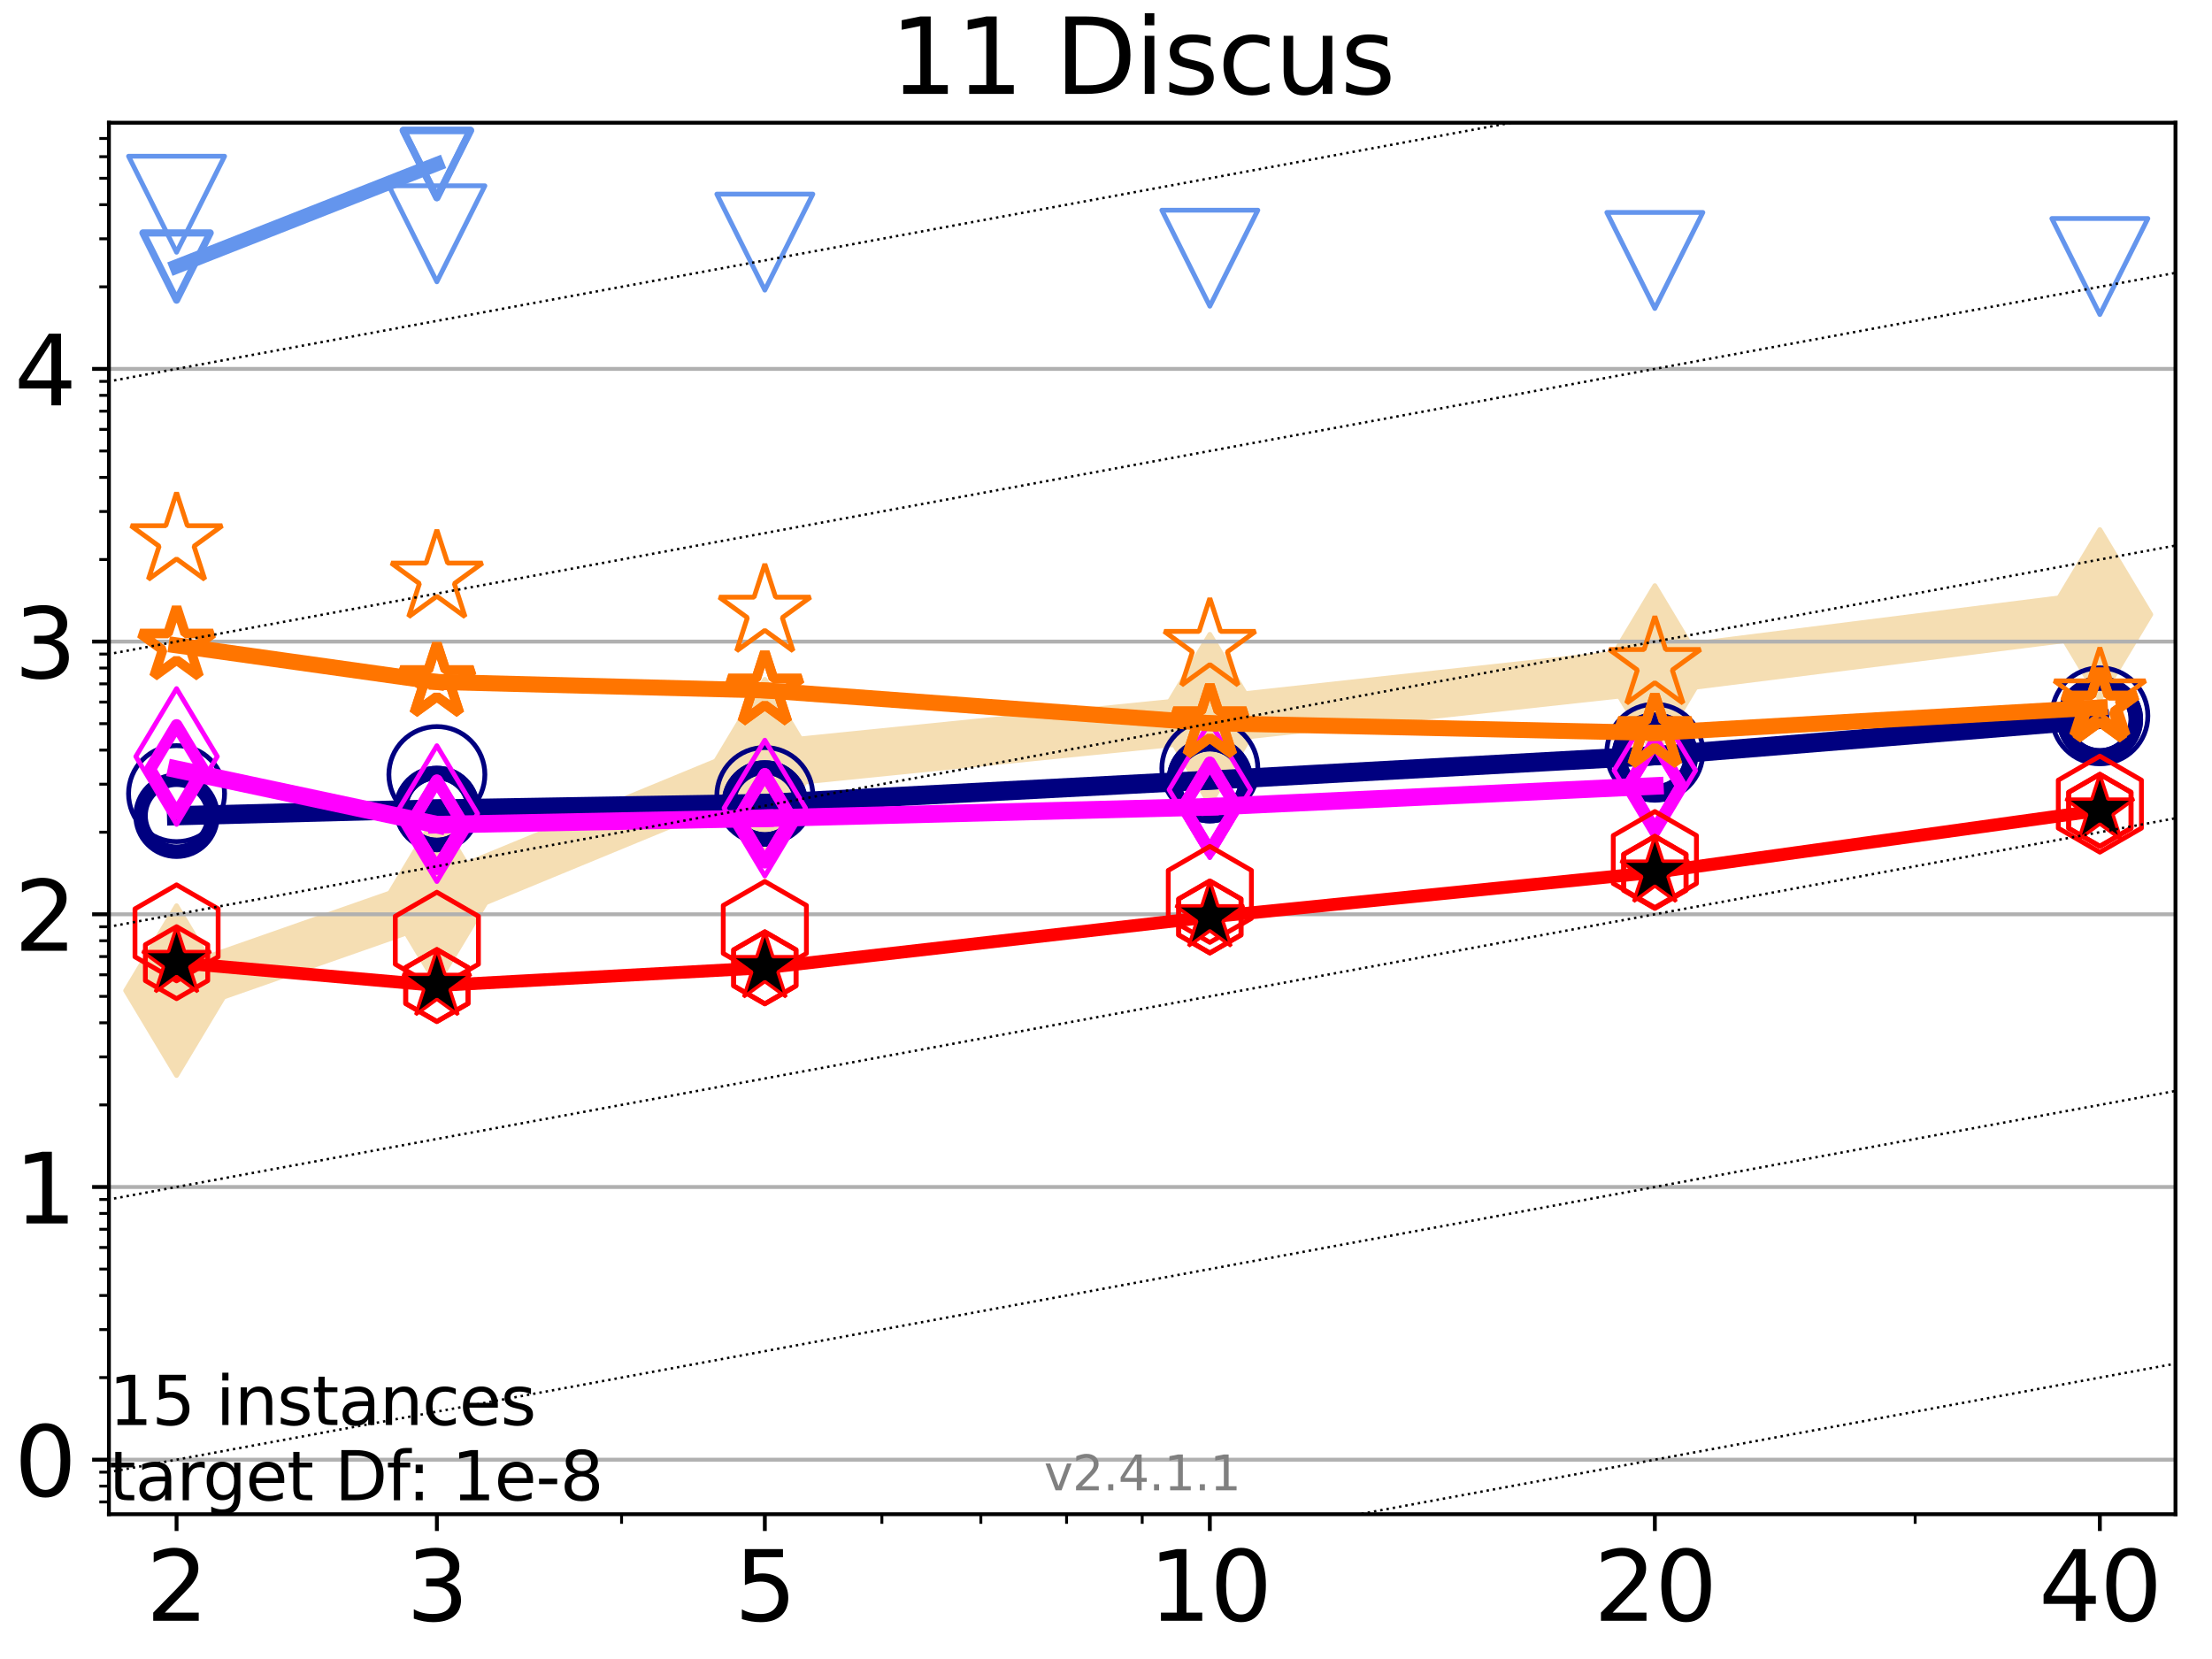 <?xml version="1.0" encoding="utf-8" standalone="no"?>
<!DOCTYPE svg PUBLIC "-//W3C//DTD SVG 1.1//EN"
  "http://www.w3.org/Graphics/SVG/1.1/DTD/svg11.dtd">
<svg height="345.6pt" version="1.1" viewBox="0 0 460.8 345.6" width="460.8pt" xmlns="http://www.w3.org/2000/svg" xmlns:xlink="http://www.w3.org/1999/xlink">
 <defs>
  <style type="text/css">*{stroke-linecap:butt;stroke-linejoin:round;}</style>
 </defs>
 <g id="figure_1">
  <g id="patch_1">
   <path d="M 0 345.6 
L 460.8 345.6 
L 460.8 0 
L 0 0 
z
" style="fill:#ffffff;"/>
  </g>
  <g id="axes_1">
   <g id="patch_2">
    <path d="M 22.69 315.44 
L 453.192 315.44 
L 453.192 25.56 
L 22.69 25.56 
z
" style="fill:#ffffff;"/>
   </g>
   <g id="line2d_1">
    <path clip-path="url(#p6f2990c70d)" d="M 36.781 206.361 
L 91.009 187.376 
L 159.329 159.193 
L 252.032 149.823 
L 344.736 139.683 
L 437.439 128.011 
" style="fill:none;stroke:#f5deb3;stroke-linecap:square;stroke-width:10;"/>
    <defs>
     <path d="M 0 17.678 
L 10.607 0 
L 0 -17.678 
L -10.607 0 
z
" id="m28fbd110c9" style="stroke:#f5deb3;stroke-linejoin:miter;"/>
    </defs>
    <g clip-path="url(#p6f2990c70d)">
     <use style="fill:#f5deb3;stroke:#f5deb3;stroke-linejoin:miter;" x="36.781" xlink:href="#m28fbd110c9" y="206.361"/>
     <use style="fill:#f5deb3;stroke:#f5deb3;stroke-linejoin:miter;" x="91.009" xlink:href="#m28fbd110c9" y="187.376"/>
     <use style="fill:#f5deb3;stroke:#f5deb3;stroke-linejoin:miter;" x="159.329" xlink:href="#m28fbd110c9" y="159.193"/>
     <use style="fill:#f5deb3;stroke:#f5deb3;stroke-linejoin:miter;" x="252.032" xlink:href="#m28fbd110c9" y="149.823"/>
     <use style="fill:#f5deb3;stroke:#f5deb3;stroke-linejoin:miter;" x="344.736" xlink:href="#m28fbd110c9" y="139.683"/>
     <use style="fill:#f5deb3;stroke:#f5deb3;stroke-linejoin:miter;" x="437.439" xlink:href="#m28fbd110c9" y="128.011"/>
    </g>
   </g>
   <g id="matplotlib.axis_1">
    <g id="xtick_1">
     <g id="line2d_2">
      <defs>
       <path d="M 0 0 
L 0 3.5 
" id="md54051af41" style="stroke:#000000;stroke-width:0.8;"/>
      </defs>
      <g>
       <use style="stroke:#000000;stroke-width:0.8;" x="36.781" xlink:href="#md54051af41" y="315.44"/>
      </g>
     </g>
     <g id="text_1">
      <!-- 2 -->
      <g transform="translate(30.419 337.637)scale(0.2 -0.2)">
       <defs>
        <path d="M 1228 531 
L 3431 531 
L 3431 0 
L 469 0 
L 469 531 
Q 828 903 1448 1529 
Q 2069 2156 2228 2338 
Q 2531 2678 2651 2914 
Q 2772 3150 2772 3378 
Q 2772 3750 2511 3984 
Q 2250 4219 1831 4219 
Q 1534 4219 1204 4116 
Q 875 4013 500 3803 
L 500 4441 
Q 881 4594 1212 4672 
Q 1544 4750 1819 4750 
Q 2544 4750 2975 4387 
Q 3406 4025 3406 3419 
Q 3406 3131 3298 2873 
Q 3191 2616 2906 2266 
Q 2828 2175 2409 1742 
Q 1991 1309 1228 531 
z
" id="DejaVuSans-32" transform="scale(0.016)"/>
       </defs>
       <use xlink:href="#DejaVuSans-32"/>
      </g>
     </g>
    </g>
    <g id="xtick_2">
     <g id="line2d_3">
      <g>
       <use style="stroke:#000000;stroke-width:0.8;" x="91.009" xlink:href="#md54051af41" y="315.44"/>
      </g>
     </g>
     <g id="text_2">
      <!-- 3 -->
      <g transform="translate(84.647 337.637)scale(0.2 -0.2)">
       <defs>
        <path d="M 2597 2516 
Q 3050 2419 3304 2112 
Q 3559 1806 3559 1356 
Q 3559 666 3084 287 
Q 2609 -91 1734 -91 
Q 1441 -91 1130 -33 
Q 819 25 488 141 
L 488 750 
Q 750 597 1062 519 
Q 1375 441 1716 441 
Q 2309 441 2620 675 
Q 2931 909 2931 1356 
Q 2931 1769 2642 2001 
Q 2353 2234 1838 2234 
L 1294 2234 
L 1294 2753 
L 1863 2753 
Q 2328 2753 2575 2939 
Q 2822 3125 2822 3475 
Q 2822 3834 2567 4026 
Q 2313 4219 1838 4219 
Q 1578 4219 1281 4162 
Q 984 4106 628 3988 
L 628 4550 
Q 988 4650 1302 4700 
Q 1616 4750 1894 4750 
Q 2613 4750 3031 4423 
Q 3450 4097 3450 3541 
Q 3450 3153 3228 2886 
Q 3006 2619 2597 2516 
z
" id="DejaVuSans-33" transform="scale(0.016)"/>
       </defs>
       <use xlink:href="#DejaVuSans-33"/>
      </g>
     </g>
    </g>
    <g id="xtick_3">
     <g id="line2d_4">
      <g>
       <use style="stroke:#000000;stroke-width:0.8;" x="159.329" xlink:href="#md54051af41" y="315.44"/>
      </g>
     </g>
     <g id="text_3">
      <!-- 5 -->
      <g transform="translate(152.966 337.637)scale(0.2 -0.2)">
       <defs>
        <path d="M 691 4666 
L 3169 4666 
L 3169 4134 
L 1269 4134 
L 1269 2991 
Q 1406 3038 1543 3061 
Q 1681 3084 1819 3084 
Q 2600 3084 3056 2656 
Q 3513 2228 3513 1497 
Q 3513 744 3044 326 
Q 2575 -91 1722 -91 
Q 1428 -91 1123 -41 
Q 819 9 494 109 
L 494 744 
Q 775 591 1075 516 
Q 1375 441 1709 441 
Q 2250 441 2565 725 
Q 2881 1009 2881 1497 
Q 2881 1984 2565 2268 
Q 2250 2553 1709 2553 
Q 1456 2553 1204 2497 
Q 953 2441 691 2322 
L 691 4666 
z
" id="DejaVuSans-35" transform="scale(0.016)"/>
       </defs>
       <use xlink:href="#DejaVuSans-35"/>
      </g>
     </g>
    </g>
    <g id="xtick_4">
     <g id="line2d_5">
      <g>
       <use style="stroke:#000000;stroke-width:0.8;" x="252.032" xlink:href="#md54051af41" y="315.44"/>
      </g>
     </g>
     <g id="text_4">
      <!-- 10 -->
      <g transform="translate(239.307 337.637)scale(0.2 -0.2)">
       <defs>
        <path d="M 794 531 
L 1825 531 
L 1825 4091 
L 703 3866 
L 703 4441 
L 1819 4666 
L 2450 4666 
L 2450 531 
L 3481 531 
L 3481 0 
L 794 0 
L 794 531 
z
" id="DejaVuSans-31" transform="scale(0.016)"/>
        <path d="M 2034 4250 
Q 1547 4250 1301 3770 
Q 1056 3291 1056 2328 
Q 1056 1369 1301 889 
Q 1547 409 2034 409 
Q 2525 409 2770 889 
Q 3016 1369 3016 2328 
Q 3016 3291 2770 3770 
Q 2525 4250 2034 4250 
z
M 2034 4750 
Q 2819 4750 3233 4129 
Q 3647 3509 3647 2328 
Q 3647 1150 3233 529 
Q 2819 -91 2034 -91 
Q 1250 -91 836 529 
Q 422 1150 422 2328 
Q 422 3509 836 4129 
Q 1250 4750 2034 4750 
z
" id="DejaVuSans-30" transform="scale(0.016)"/>
       </defs>
       <use xlink:href="#DejaVuSans-31"/>
       <use x="63.623" xlink:href="#DejaVuSans-30"/>
      </g>
     </g>
    </g>
    <g id="xtick_5">
     <g id="line2d_6">
      <g>
       <use style="stroke:#000000;stroke-width:0.8;" x="344.736" xlink:href="#md54051af41" y="315.44"/>
      </g>
     </g>
     <g id="text_5">
      <!-- 20 -->
      <g transform="translate(332.011 337.637)scale(0.2 -0.2)">
       <use xlink:href="#DejaVuSans-32"/>
       <use x="63.623" xlink:href="#DejaVuSans-30"/>
      </g>
     </g>
    </g>
    <g id="xtick_6">
     <g id="line2d_7">
      <g>
       <use style="stroke:#000000;stroke-width:0.8;" x="437.439" xlink:href="#md54051af41" y="315.44"/>
      </g>
     </g>
     <g id="text_6">
      <!-- 40 -->
      <g transform="translate(424.714 337.637)scale(0.2 -0.2)">
       <defs>
        <path d="M 2419 4116 
L 825 1625 
L 2419 1625 
L 2419 4116 
z
M 2253 4666 
L 3047 4666 
L 3047 1625 
L 3713 1625 
L 3713 1100 
L 3047 1100 
L 3047 0 
L 2419 0 
L 2419 1100 
L 313 1100 
L 313 1709 
L 2253 4666 
z
" id="DejaVuSans-34" transform="scale(0.016)"/>
       </defs>
       <use xlink:href="#DejaVuSans-34"/>
       <use x="63.623" xlink:href="#DejaVuSans-30"/>
      </g>
     </g>
    </g>
    <g id="xtick_7">
     <g id="line2d_8">
      <defs>
       <path d="M 0 0 
L 0 2 
" id="m287647917f" style="stroke:#000000;stroke-width:0.6;"/>
      </defs>
      <g>
       <use style="stroke:#000000;stroke-width:0.6;" x="129.485" xlink:href="#m287647917f" y="315.44"/>
      </g>
     </g>
    </g>
    <g id="xtick_8">
     <g id="line2d_9">
      <g>
       <use style="stroke:#000000;stroke-width:0.6;" x="183.713" xlink:href="#m287647917f" y="315.44"/>
      </g>
     </g>
    </g>
    <g id="xtick_9">
     <g id="line2d_10">
      <g>
       <use style="stroke:#000000;stroke-width:0.6;" x="204.329" xlink:href="#m287647917f" y="315.44"/>
      </g>
     </g>
    </g>
    <g id="xtick_10">
     <g id="line2d_11">
      <g>
       <use style="stroke:#000000;stroke-width:0.6;" x="222.188" xlink:href="#m287647917f" y="315.44"/>
      </g>
     </g>
    </g>
    <g id="xtick_11">
     <g id="line2d_12">
      <g>
       <use style="stroke:#000000;stroke-width:0.6;" x="237.941" xlink:href="#m287647917f" y="315.44"/>
      </g>
     </g>
    </g>
    <g id="xtick_12">
     <g id="line2d_13">
      <g>
       <use style="stroke:#000000;stroke-width:0.6;" x="398.964" xlink:href="#m287647917f" y="315.44"/>
      </g>
     </g>
    </g>
   </g>
   <g id="matplotlib.axis_2">
    <g id="ytick_1">
     <g id="line2d_14">
      <path clip-path="url(#p6f2990c70d)" d="M 22.69 304.079 
L 453.192 304.079 
" style="fill:none;stroke:#b0b0b0;stroke-linecap:square;stroke-width:0.8;"/>
     </g>
     <g id="line2d_15">
      <defs>
       <path d="M 0 0 
L -3.5 0 
" id="m7f3ebd8434" style="stroke:#000000;stroke-width:0.8;"/>
      </defs>
      <g>
       <use style="stroke:#000000;stroke-width:0.8;" x="22.69" xlink:href="#m7f3ebd8434" y="304.079"/>
      </g>
     </g>
     <g id="text_7">
      <!-- 0 -->
      <g transform="translate(2.965 311.677)scale(0.2 -0.2)">
       <use xlink:href="#DejaVuSans-30"/>
      </g>
     </g>
    </g>
    <g id="ytick_2">
     <g id="line2d_16">
      <path clip-path="url(#p6f2990c70d)" d="M 22.69 247.271 
L 453.192 247.271 
" style="fill:none;stroke:#b0b0b0;stroke-linecap:square;stroke-width:0.8;"/>
     </g>
     <g id="line2d_17">
      <g>
       <use style="stroke:#000000;stroke-width:0.8;" x="22.69" xlink:href="#m7f3ebd8434" y="247.271"/>
      </g>
     </g>
     <g id="text_8">
      <!-- 1 -->
      <g transform="translate(2.965 254.87)scale(0.2 -0.2)">
       <use xlink:href="#DejaVuSans-31"/>
      </g>
     </g>
    </g>
    <g id="ytick_3">
     <g id="line2d_18">
      <path clip-path="url(#p6f2990c70d)" d="M 22.69 190.464 
L 453.192 190.464 
" style="fill:none;stroke:#b0b0b0;stroke-linecap:square;stroke-width:0.8;"/>
     </g>
     <g id="line2d_19">
      <g>
       <use style="stroke:#000000;stroke-width:0.8;" x="22.69" xlink:href="#m7f3ebd8434" y="190.464"/>
      </g>
     </g>
     <g id="text_9">
      <!-- 2 -->
      <g transform="translate(2.965 198.063)scale(0.2 -0.2)">
       <use xlink:href="#DejaVuSans-32"/>
      </g>
     </g>
    </g>
    <g id="ytick_4">
     <g id="line2d_20">
      <path clip-path="url(#p6f2990c70d)" d="M 22.69 133.657 
L 453.192 133.657 
" style="fill:none;stroke:#b0b0b0;stroke-linecap:square;stroke-width:0.8;"/>
     </g>
     <g id="line2d_21">
      <g>
       <use style="stroke:#000000;stroke-width:0.8;" x="22.69" xlink:href="#m7f3ebd8434" y="133.657"/>
      </g>
     </g>
     <g id="text_10">
      <!-- 3 -->
      <g transform="translate(2.965 141.255)scale(0.2 -0.2)">
       <use xlink:href="#DejaVuSans-33"/>
      </g>
     </g>
    </g>
    <g id="ytick_5">
     <g id="line2d_22">
      <path clip-path="url(#p6f2990c70d)" d="M 22.69 76.85 
L 453.192 76.85 
" style="fill:none;stroke:#b0b0b0;stroke-linecap:square;stroke-width:0.8;"/>
     </g>
     <g id="line2d_23">
      <g>
       <use style="stroke:#000000;stroke-width:0.8;" x="22.69" xlink:href="#m7f3ebd8434" y="76.85"/>
      </g>
     </g>
     <g id="text_11">
      <!-- 4 -->
      <g transform="translate(2.965 84.448)scale(0.2 -0.2)">
       <use xlink:href="#DejaVuSans-34"/>
      </g>
     </g>
    </g>
    <g id="ytick_6">
     <g id="line2d_24">
      <defs>
       <path d="M 0 0 
L -2 0 
" id="m0df40dbba7" style="stroke:#000000;stroke-width:0.6;"/>
      </defs>
      <g>
       <use style="stroke:#000000;stroke-width:0.6;" x="22.69" xlink:href="#m0df40dbba7" y="312.878"/>
      </g>
     </g>
    </g>
    <g id="ytick_7">
     <g id="line2d_25">
      <g>
       <use style="stroke:#000000;stroke-width:0.6;" x="22.69" xlink:href="#m0df40dbba7" y="309.584"/>
      </g>
     </g>
    </g>
    <g id="ytick_8">
     <g id="line2d_26">
      <g>
       <use style="stroke:#000000;stroke-width:0.6;" x="22.69" xlink:href="#m0df40dbba7" y="306.678"/>
      </g>
     </g>
    </g>
    <g id="ytick_9">
     <g id="line2d_27">
      <g>
       <use style="stroke:#000000;stroke-width:0.6;" x="22.69" xlink:href="#m0df40dbba7" y="286.978"/>
      </g>
     </g>
    </g>
    <g id="ytick_10">
     <g id="line2d_28">
      <g>
       <use style="stroke:#000000;stroke-width:0.6;" x="22.69" xlink:href="#m0df40dbba7" y="276.975"/>
      </g>
     </g>
    </g>
    <g id="ytick_11">
     <g id="line2d_29">
      <g>
       <use style="stroke:#000000;stroke-width:0.6;" x="22.69" xlink:href="#m0df40dbba7" y="269.877"/>
      </g>
     </g>
    </g>
    <g id="ytick_12">
     <g id="line2d_30">
      <g>
       <use style="stroke:#000000;stroke-width:0.6;" x="22.69" xlink:href="#m0df40dbba7" y="264.372"/>
      </g>
     </g>
    </g>
    <g id="ytick_13">
     <g id="line2d_31">
      <g>
       <use style="stroke:#000000;stroke-width:0.6;" x="22.69" xlink:href="#m0df40dbba7" y="259.874"/>
      </g>
     </g>
    </g>
    <g id="ytick_14">
     <g id="line2d_32">
      <g>
       <use style="stroke:#000000;stroke-width:0.6;" x="22.69" xlink:href="#m0df40dbba7" y="256.071"/>
      </g>
     </g>
    </g>
    <g id="ytick_15">
     <g id="line2d_33">
      <g>
       <use style="stroke:#000000;stroke-width:0.6;" x="22.69" xlink:href="#m0df40dbba7" y="252.777"/>
      </g>
     </g>
    </g>
    <g id="ytick_16">
     <g id="line2d_34">
      <g>
       <use style="stroke:#000000;stroke-width:0.6;" x="22.69" xlink:href="#m0df40dbba7" y="249.871"/>
      </g>
     </g>
    </g>
    <g id="ytick_17">
     <g id="line2d_35">
      <g>
       <use style="stroke:#000000;stroke-width:0.6;" x="22.69" xlink:href="#m0df40dbba7" y="230.171"/>
      </g>
     </g>
    </g>
    <g id="ytick_18">
     <g id="line2d_36">
      <g>
       <use style="stroke:#000000;stroke-width:0.6;" x="22.69" xlink:href="#m0df40dbba7" y="220.167"/>
      </g>
     </g>
    </g>
    <g id="ytick_19">
     <g id="line2d_37">
      <g>
       <use style="stroke:#000000;stroke-width:0.6;" x="22.69" xlink:href="#m0df40dbba7" y="213.07"/>
      </g>
     </g>
    </g>
    <g id="ytick_20">
     <g id="line2d_38">
      <g>
       <use style="stroke:#000000;stroke-width:0.6;" x="22.69" xlink:href="#m0df40dbba7" y="207.565"/>
      </g>
     </g>
    </g>
    <g id="ytick_21">
     <g id="line2d_39">
      <g>
       <use style="stroke:#000000;stroke-width:0.6;" x="22.69" xlink:href="#m0df40dbba7" y="203.067"/>
      </g>
     </g>
    </g>
    <g id="ytick_22">
     <g id="line2d_40">
      <g>
       <use style="stroke:#000000;stroke-width:0.6;" x="22.69" xlink:href="#m0df40dbba7" y="199.264"/>
      </g>
     </g>
    </g>
    <g id="ytick_23">
     <g id="line2d_41">
      <g>
       <use style="stroke:#000000;stroke-width:0.6;" x="22.69" xlink:href="#m0df40dbba7" y="195.969"/>
      </g>
     </g>
    </g>
    <g id="ytick_24">
     <g id="line2d_42">
      <g>
       <use style="stroke:#000000;stroke-width:0.6;" x="22.69" xlink:href="#m0df40dbba7" y="193.063"/>
      </g>
     </g>
    </g>
    <g id="ytick_25">
     <g id="line2d_43">
      <g>
       <use style="stroke:#000000;stroke-width:0.6;" x="22.69" xlink:href="#m0df40dbba7" y="173.363"/>
      </g>
     </g>
    </g>
    <g id="ytick_26">
     <g id="line2d_44">
      <g>
       <use style="stroke:#000000;stroke-width:0.6;" x="22.69" xlink:href="#m0df40dbba7" y="163.36"/>
      </g>
     </g>
    </g>
    <g id="ytick_27">
     <g id="line2d_45">
      <g>
       <use style="stroke:#000000;stroke-width:0.6;" x="22.69" xlink:href="#m0df40dbba7" y="156.263"/>
      </g>
     </g>
    </g>
    <g id="ytick_28">
     <g id="line2d_46">
      <g>
       <use style="stroke:#000000;stroke-width:0.6;" x="22.69" xlink:href="#m0df40dbba7" y="150.758"/>
      </g>
     </g>
    </g>
    <g id="ytick_29">
     <g id="line2d_47">
      <g>
       <use style="stroke:#000000;stroke-width:0.6;" x="22.69" xlink:href="#m0df40dbba7" y="146.259"/>
      </g>
     </g>
    </g>
    <g id="ytick_30">
     <g id="line2d_48">
      <g>
       <use style="stroke:#000000;stroke-width:0.6;" x="22.69" xlink:href="#m0df40dbba7" y="142.456"/>
      </g>
     </g>
    </g>
    <g id="ytick_31">
     <g id="line2d_49">
      <g>
       <use style="stroke:#000000;stroke-width:0.6;" x="22.69" xlink:href="#m0df40dbba7" y="139.162"/>
      </g>
     </g>
    </g>
    <g id="ytick_32">
     <g id="line2d_50">
      <g>
       <use style="stroke:#000000;stroke-width:0.6;" x="22.69" xlink:href="#m0df40dbba7" y="136.256"/>
      </g>
     </g>
    </g>
    <g id="ytick_33">
     <g id="line2d_51">
      <g>
       <use style="stroke:#000000;stroke-width:0.6;" x="22.69" xlink:href="#m0df40dbba7" y="116.556"/>
      </g>
     </g>
    </g>
    <g id="ytick_34">
     <g id="line2d_52">
      <g>
       <use style="stroke:#000000;stroke-width:0.6;" x="22.69" xlink:href="#m0df40dbba7" y="106.553"/>
      </g>
     </g>
    </g>
    <g id="ytick_35">
     <g id="line2d_53">
      <g>
       <use style="stroke:#000000;stroke-width:0.6;" x="22.69" xlink:href="#m0df40dbba7" y="99.456"/>
      </g>
     </g>
    </g>
    <g id="ytick_36">
     <g id="line2d_54">
      <g>
       <use style="stroke:#000000;stroke-width:0.6;" x="22.69" xlink:href="#m0df40dbba7" y="93.95"/>
      </g>
     </g>
    </g>
    <g id="ytick_37">
     <g id="line2d_55">
      <g>
       <use style="stroke:#000000;stroke-width:0.6;" x="22.69" xlink:href="#m0df40dbba7" y="89.452"/>
      </g>
     </g>
    </g>
    <g id="ytick_38">
     <g id="line2d_56">
      <g>
       <use style="stroke:#000000;stroke-width:0.6;" x="22.69" xlink:href="#m0df40dbba7" y="85.649"/>
      </g>
     </g>
    </g>
    <g id="ytick_39">
     <g id="line2d_57">
      <g>
       <use style="stroke:#000000;stroke-width:0.6;" x="22.69" xlink:href="#m0df40dbba7" y="82.355"/>
      </g>
     </g>
    </g>
    <g id="ytick_40">
     <g id="line2d_58">
      <g>
       <use style="stroke:#000000;stroke-width:0.6;" x="22.69" xlink:href="#m0df40dbba7" y="79.449"/>
      </g>
     </g>
    </g>
    <g id="ytick_41">
     <g id="line2d_59">
      <g>
       <use style="stroke:#000000;stroke-width:0.6;" x="22.69" xlink:href="#m0df40dbba7" y="59.749"/>
      </g>
     </g>
    </g>
    <g id="ytick_42">
     <g id="line2d_60">
      <g>
       <use style="stroke:#000000;stroke-width:0.6;" x="22.69" xlink:href="#m0df40dbba7" y="49.746"/>
      </g>
     </g>
    </g>
    <g id="ytick_43">
     <g id="line2d_61">
      <g>
       <use style="stroke:#000000;stroke-width:0.6;" x="22.69" xlink:href="#m0df40dbba7" y="42.648"/>
      </g>
     </g>
    </g>
    <g id="ytick_44">
     <g id="line2d_62">
      <g>
       <use style="stroke:#000000;stroke-width:0.6;" x="22.69" xlink:href="#m0df40dbba7" y="37.143"/>
      </g>
     </g>
    </g>
    <g id="ytick_45">
     <g id="line2d_63">
      <g>
       <use style="stroke:#000000;stroke-width:0.6;" x="22.69" xlink:href="#m0df40dbba7" y="32.645"/>
      </g>
     </g>
    </g>
    <g id="ytick_46">
     <g id="line2d_64">
      <g>
       <use style="stroke:#000000;stroke-width:0.6;" x="22.69" xlink:href="#m0df40dbba7" y="28.842"/>
      </g>
     </g>
    </g>
   </g>
   <g id="line2d_65">
    <path clip-path="url(#p6f2990c70d)" d="M 36.781 169.93 
L 91.009 168.527 
" style="fill:none;stroke:#000080;stroke-linecap:square;stroke-width:4;"/>
    <defs>
     <path d="M 0 7.5 
C 1.989 7.5 3.897 6.71 5.303 5.303 
C 6.71 3.897 7.5 1.989 7.5 0 
C 7.5 -1.989 6.71 -3.897 5.303 -5.303 
C 3.897 -6.71 1.989 -7.5 0 -7.5 
C -1.989 -7.5 -3.897 -6.71 -5.303 -5.303 
C -6.71 -3.897 -7.5 -1.989 -7.5 0 
C -7.5 1.989 -6.71 3.897 -5.303 5.303 
C -3.897 6.71 -1.989 7.5 0 7.5 
z
" id="ma950b810db" style="stroke:#000080;stroke-width:3;"/>
    </defs>
    <g clip-path="url(#p6f2990c70d)">
     <use style="fill-opacity:0;stroke:#000080;stroke-width:3;" x="36.781" xlink:href="#ma950b810db" y="169.93"/>
     <use style="fill-opacity:0;stroke:#000080;stroke-width:3;" x="91.009" xlink:href="#ma950b810db" y="168.527"/>
    </g>
   </g>
   <g id="line2d_66">
    <path clip-path="url(#p6f2990c70d)" d="M 91.009 168.527 
L 159.329 167.379 
" style="fill:none;stroke:#000080;stroke-linecap:square;stroke-width:4;"/>
    <g clip-path="url(#p6f2990c70d)">
     <use style="fill-opacity:0;stroke:#000080;stroke-width:3;" x="91.009" xlink:href="#ma950b810db" y="168.527"/>
     <use style="fill-opacity:0;stroke:#000080;stroke-width:3;" x="159.329" xlink:href="#ma950b810db" y="167.379"/>
    </g>
   </g>
   <g id="line2d_67">
    <path clip-path="url(#p6f2990c70d)" d="M 159.329 167.379 
L 252.032 162.516 
" style="fill:none;stroke:#000080;stroke-linecap:square;stroke-width:4;"/>
    <g clip-path="url(#p6f2990c70d)">
     <use style="fill-opacity:0;stroke:#000080;stroke-width:3;" x="159.329" xlink:href="#ma950b810db" y="167.379"/>
     <use style="fill-opacity:0;stroke:#000080;stroke-width:3;" x="252.032" xlink:href="#ma950b810db" y="162.516"/>
    </g>
   </g>
   <g id="line2d_68">
    <path clip-path="url(#p6f2990c70d)" d="M 252.032 162.516 
L 344.736 157.422 
" style="fill:none;stroke:#000080;stroke-linecap:square;stroke-width:4;"/>
    <g clip-path="url(#p6f2990c70d)">
     <use style="fill-opacity:0;stroke:#000080;stroke-width:3;" x="252.032" xlink:href="#ma950b810db" y="162.516"/>
     <use style="fill-opacity:0;stroke:#000080;stroke-width:3;" x="344.736" xlink:href="#ma950b810db" y="157.422"/>
    </g>
   </g>
   <g id="line2d_69">
    <path clip-path="url(#p6f2990c70d)" d="M 344.736 157.422 
L 437.439 149.87 
" style="fill:none;stroke:#000080;stroke-linecap:square;stroke-width:4;"/>
    <g clip-path="url(#p6f2990c70d)">
     <use style="fill-opacity:0;stroke:#000080;stroke-width:3;" x="344.736" xlink:href="#ma950b810db" y="157.422"/>
     <use style="fill-opacity:0;stroke:#000080;stroke-width:3;" x="437.439" xlink:href="#ma950b810db" y="149.87"/>
    </g>
   </g>
   <g id="line2d_70">
    <path clip-path="url(#p6f2990c70d)" d="M 437.439 149.87 
" style="fill:none;stroke:#000080;stroke-linecap:square;stroke-width:4;"/>
    <g clip-path="url(#p6f2990c70d)">
     <use style="fill-opacity:0;stroke:#000080;stroke-width:3;" x="437.439" xlink:href="#ma950b810db" y="149.87"/>
    </g>
   </g>
   <g id="line2d_71"/>
   <g id="line2d_72">
    <defs>
     <path d="M 0 10 
C 2.652 10 5.196 8.946 7.071 7.071 
C 8.946 5.196 10 2.652 10 0 
C 10 -2.652 8.946 -5.196 7.071 -7.071 
C 5.196 -8.946 2.652 -10 0 -10 
C -2.652 -10 -5.196 -8.946 -7.071 -7.071 
C -8.946 -5.196 -10 -2.652 -10 0 
C -10 2.652 -8.946 5.196 -7.071 7.071 
C -5.196 8.946 -2.652 10 0 10 
z
" id="md215887fe7" style="stroke:#000080;"/>
    </defs>
    <g clip-path="url(#p6f2990c70d)">
     <use style="fill-opacity:0;stroke:#000080;" x="36.781" xlink:href="#md215887fe7" y="165.328"/>
     <use style="fill-opacity:0;stroke:#000080;" x="91.009" xlink:href="#md215887fe7" y="161.36"/>
     <use style="fill-opacity:0;stroke:#000080;" x="159.329" xlink:href="#md215887fe7" y="165.723"/>
     <use style="fill-opacity:0;stroke:#000080;" x="252.032" xlink:href="#md215887fe7" y="160.092"/>
     <use style="fill-opacity:0;stroke:#000080;" x="344.736" xlink:href="#md215887fe7" y="156.705"/>
     <use style="fill-opacity:0;stroke:#000080;" x="437.439" xlink:href="#md215887fe7" y="149.122"/>
    </g>
   </g>
   <g id="line2d_73">
    <path clip-path="url(#p6f2990c70d)" d="M 36.781 160.255 
L 91.009 171.797 
" style="fill:none;stroke:#ff00ff;stroke-linecap:square;stroke-width:3.667;"/>
    <defs>
     <path d="M 0 9.192 
L 5.515 0 
L 0 -9.192 
L -5.515 0 
z
" id="m87bf2084cd" style="stroke:#ff00ff;stroke-linejoin:miter;stroke-width:2.5;"/>
    </defs>
    <g clip-path="url(#p6f2990c70d)">
     <use style="fill-opacity:0;stroke:#ff00ff;stroke-linejoin:miter;stroke-width:2.5;" x="36.781" xlink:href="#m87bf2084cd" y="160.255"/>
     <use style="fill-opacity:0;stroke:#ff00ff;stroke-linejoin:miter;stroke-width:2.5;" x="91.009" xlink:href="#m87bf2084cd" y="171.797"/>
    </g>
   </g>
   <g id="line2d_74">
    <path clip-path="url(#p6f2990c70d)" d="M 91.009 171.797 
L 159.329 170.453 
" style="fill:none;stroke:#ff00ff;stroke-linecap:square;stroke-width:3.667;"/>
    <g clip-path="url(#p6f2990c70d)">
     <use style="fill-opacity:0;stroke:#ff00ff;stroke-linejoin:miter;stroke-width:2.5;" x="91.009" xlink:href="#m87bf2084cd" y="171.797"/>
     <use style="fill-opacity:0;stroke:#ff00ff;stroke-linejoin:miter;stroke-width:2.5;" x="159.329" xlink:href="#m87bf2084cd" y="170.453"/>
    </g>
   </g>
   <g id="line2d_75">
    <path clip-path="url(#p6f2990c70d)" d="M 159.329 170.453 
L 252.032 168.072 
" style="fill:none;stroke:#ff00ff;stroke-linecap:square;stroke-width:3.667;"/>
    <g clip-path="url(#p6f2990c70d)">
     <use style="fill-opacity:0;stroke:#ff00ff;stroke-linejoin:miter;stroke-width:2.5;" x="159.329" xlink:href="#m87bf2084cd" y="170.453"/>
     <use style="fill-opacity:0;stroke:#ff00ff;stroke-linejoin:miter;stroke-width:2.5;" x="252.032" xlink:href="#m87bf2084cd" y="168.072"/>
    </g>
   </g>
   <g id="line2d_76">
    <path clip-path="url(#p6f2990c70d)" d="M 252.032 168.072 
L 344.736 163.729 
" style="fill:none;stroke:#ff00ff;stroke-linecap:square;stroke-width:3.667;"/>
    <g clip-path="url(#p6f2990c70d)">
     <use style="fill-opacity:0;stroke:#ff00ff;stroke-linejoin:miter;stroke-width:2.5;" x="252.032" xlink:href="#m87bf2084cd" y="168.072"/>
     <use style="fill-opacity:0;stroke:#ff00ff;stroke-linejoin:miter;stroke-width:2.5;" x="344.736" xlink:href="#m87bf2084cd" y="163.729"/>
    </g>
   </g>
   <g id="line2d_77">
    <path clip-path="url(#p6f2990c70d)" d="M 344.736 163.729 
" style="fill:none;stroke:#ff00ff;stroke-linecap:square;stroke-width:3.667;"/>
    <g clip-path="url(#p6f2990c70d)">
     <use style="fill-opacity:0;stroke:#ff00ff;stroke-linejoin:miter;stroke-width:2.5;" x="344.736" xlink:href="#m87bf2084cd" y="163.729"/>
    </g>
   </g>
   <g id="line2d_78"/>
   <g id="line2d_79">
    <defs>
     <path d="M 0 14.142 
L 8.485 0 
L 0 -14.142 
L -8.485 0 
z
" id="m805789f6fa" style="stroke:#ff00ff;stroke-linejoin:miter;"/>
    </defs>
    <g clip-path="url(#p6f2990c70d)">
     <use style="fill-opacity:0;stroke:#ff00ff;stroke-linejoin:miter;" x="36.781" xlink:href="#m805789f6fa" y="157.593"/>
     <use style="fill-opacity:0;stroke:#ff00ff;stroke-linejoin:miter;" x="91.009" xlink:href="#m805789f6fa" y="169.49"/>
     <use style="fill-opacity:0;stroke:#ff00ff;stroke-linejoin:miter;" x="159.329" xlink:href="#m805789f6fa" y="168.337"/>
     <use style="fill-opacity:0;stroke:#ff00ff;stroke-linejoin:miter;" x="252.032" xlink:href="#m805789f6fa" y="164.522"/>
     <use style="fill-opacity:0;stroke:#ff00ff;stroke-linejoin:miter;" x="344.736" xlink:href="#m805789f6fa" y="160.506"/>
    </g>
   </g>
   <g id="line2d_80">
    <path clip-path="url(#p6f2990c70d)" d="M 36.781 134.442 
L 91.009 142.059 
" style="fill:none;stroke:#ff7500;stroke-linecap:square;stroke-width:3.333;"/>
    <defs>
     <path d="M 0 -8 
L -1.796 -2.472 
L -7.608 -2.472 
L -2.906 0.944 
L -4.702 6.472 
L -0 3.056 
L 4.702 6.472 
L 2.906 0.944 
L 7.608 -2.472 
L 1.796 -2.472 
z
" id="ma01bbe23da" style="stroke:#ff7500;stroke-linejoin:bevel;stroke-width:2;"/>
    </defs>
    <g clip-path="url(#p6f2990c70d)">
     <use style="fill-opacity:0;stroke:#ff7500;stroke-linejoin:bevel;stroke-width:2;" x="36.781" xlink:href="#ma01bbe23da" y="134.442"/>
     <use style="fill-opacity:0;stroke:#ff7500;stroke-linejoin:bevel;stroke-width:2;" x="91.009" xlink:href="#ma01bbe23da" y="142.059"/>
    </g>
   </g>
   <g id="line2d_81">
    <path clip-path="url(#p6f2990c70d)" d="M 91.009 142.059 
L 159.329 143.827 
" style="fill:none;stroke:#ff7500;stroke-linecap:square;stroke-width:3.333;"/>
    <g clip-path="url(#p6f2990c70d)">
     <use style="fill-opacity:0;stroke:#ff7500;stroke-linejoin:bevel;stroke-width:2;" x="91.009" xlink:href="#ma01bbe23da" y="142.059"/>
     <use style="fill-opacity:0;stroke:#ff7500;stroke-linejoin:bevel;stroke-width:2;" x="159.329" xlink:href="#ma01bbe23da" y="143.827"/>
    </g>
   </g>
   <g id="line2d_82">
    <path clip-path="url(#p6f2990c70d)" d="M 159.329 143.827 
L 252.032 150.649 
" style="fill:none;stroke:#ff7500;stroke-linecap:square;stroke-width:3.333;"/>
    <g clip-path="url(#p6f2990c70d)">
     <use style="fill-opacity:0;stroke:#ff7500;stroke-linejoin:bevel;stroke-width:2;" x="159.329" xlink:href="#ma01bbe23da" y="143.827"/>
     <use style="fill-opacity:0;stroke:#ff7500;stroke-linejoin:bevel;stroke-width:2;" x="252.032" xlink:href="#ma01bbe23da" y="150.649"/>
    </g>
   </g>
   <g id="line2d_83">
    <path clip-path="url(#p6f2990c70d)" d="M 252.032 150.649 
L 344.736 152.679 
" style="fill:none;stroke:#ff7500;stroke-linecap:square;stroke-width:3.333;"/>
    <g clip-path="url(#p6f2990c70d)">
     <use style="fill-opacity:0;stroke:#ff7500;stroke-linejoin:bevel;stroke-width:2;" x="252.032" xlink:href="#ma01bbe23da" y="150.649"/>
     <use style="fill-opacity:0;stroke:#ff7500;stroke-linejoin:bevel;stroke-width:2;" x="344.736" xlink:href="#ma01bbe23da" y="152.679"/>
    </g>
   </g>
   <g id="line2d_84">
    <path clip-path="url(#p6f2990c70d)" d="M 344.736 152.679 
L 437.439 147.375 
" style="fill:none;stroke:#ff7500;stroke-linecap:square;stroke-width:3.333;"/>
    <g clip-path="url(#p6f2990c70d)">
     <use style="fill-opacity:0;stroke:#ff7500;stroke-linejoin:bevel;stroke-width:2;" x="344.736" xlink:href="#ma01bbe23da" y="152.679"/>
     <use style="fill-opacity:0;stroke:#ff7500;stroke-linejoin:bevel;stroke-width:2;" x="437.439" xlink:href="#ma01bbe23da" y="147.375"/>
    </g>
   </g>
   <g id="line2d_85">
    <path clip-path="url(#p6f2990c70d)" d="M 437.439 147.375 
" style="fill:none;stroke:#ff7500;stroke-linecap:square;stroke-width:3.333;"/>
    <g clip-path="url(#p6f2990c70d)">
     <use style="fill-opacity:0;stroke:#ff7500;stroke-linejoin:bevel;stroke-width:2;" x="437.439" xlink:href="#ma01bbe23da" y="147.375"/>
    </g>
   </g>
   <g id="line2d_86"/>
   <g id="line2d_87">
    <defs>
     <path d="M 0 -10 
L -2.245 -3.09 
L -9.511 -3.09 
L -3.633 1.18 
L -5.878 8.09 
L -0 3.82 
L 5.878 8.09 
L 3.633 1.18 
L 9.511 -3.09 
L 2.245 -3.09 
z
" id="m053c2ccb7c" style="stroke:#ff7500;stroke-linejoin:bevel;"/>
    </defs>
    <g clip-path="url(#p6f2990c70d)">
     <use style="fill-opacity:0;stroke:#ff7500;stroke-linejoin:bevel;" x="36.781" xlink:href="#m053c2ccb7c" y="112.609"/>
     <use style="fill-opacity:0;stroke:#ff7500;stroke-linejoin:bevel;" x="91.009" xlink:href="#m053c2ccb7c" y="120.392"/>
     <use style="fill-opacity:0;stroke:#ff7500;stroke-linejoin:bevel;" x="159.329" xlink:href="#m053c2ccb7c" y="127.493"/>
     <use style="fill-opacity:0;stroke:#ff7500;stroke-linejoin:bevel;" x="252.032" xlink:href="#m053c2ccb7c" y="134.62"/>
     <use style="fill-opacity:0;stroke:#ff7500;stroke-linejoin:bevel;" x="344.736" xlink:href="#m053c2ccb7c" y="138.394"/>
     <use style="fill-opacity:0;stroke:#ff7500;stroke-linejoin:bevel;" x="437.439" xlink:href="#m053c2ccb7c" y="144.922"/>
    </g>
   </g>
   <g id="line2d_88">
    <path clip-path="url(#p6f2990c70d)" d="M 36.781 55.52 
L 91.009 34.17 
" style="fill:none;stroke:#6495ed;stroke-linecap:square;stroke-width:3;"/>
    <defs>
     <path d="M -0 7 
L 7 -7 
L -7 -7 
z
" id="m510a730042" style="stroke:#6495ed;stroke-linejoin:miter;stroke-width:1.5;"/>
    </defs>
    <g clip-path="url(#p6f2990c70d)">
     <use style="fill-opacity:0;stroke:#6495ed;stroke-linejoin:miter;stroke-width:1.5;" x="36.781" xlink:href="#m510a730042" y="55.52"/>
     <use style="fill-opacity:0;stroke:#6495ed;stroke-linejoin:miter;stroke-width:1.5;" x="91.009" xlink:href="#m510a730042" y="34.17"/>
    </g>
   </g>
   <g id="line2d_89">
    <path clip-path="url(#p6f2990c70d)" d="M 91.009 34.17 
" style="fill:none;stroke:#6495ed;stroke-linecap:square;stroke-width:3;"/>
    <g clip-path="url(#p6f2990c70d)">
     <use style="fill-opacity:0;stroke:#6495ed;stroke-linejoin:miter;stroke-width:1.5;" x="91.009" xlink:href="#m510a730042" y="34.17"/>
    </g>
   </g>
   <g id="line2d_90"/>
   <g id="line2d_91">
    <defs>
     <path d="M -0 10 
L 10 -10 
L -10 -10 
z
" id="m87c9377927" style="stroke:#6495ed;stroke-linejoin:miter;"/>
    </defs>
    <g clip-path="url(#p6f2990c70d)">
     <use style="fill-opacity:0;stroke:#6495ed;stroke-linejoin:miter;" x="36.781" xlink:href="#m87c9377927" y="42.546"/>
     <use style="fill-opacity:0;stroke:#6495ed;stroke-linejoin:miter;" x="91.009" xlink:href="#m87c9377927" y="48.705"/>
     <use style="fill-opacity:0;stroke:#6495ed;stroke-linejoin:miter;" x="159.329" xlink:href="#m87c9377927" y="50.439"/>
     <use style="fill-opacity:0;stroke:#6495ed;stroke-linejoin:miter;" x="252.032" xlink:href="#m87c9377927" y="53.785"/>
     <use style="fill-opacity:0;stroke:#6495ed;stroke-linejoin:miter;" x="344.736" xlink:href="#m87c9377927" y="54.258"/>
     <use style="fill-opacity:0;stroke:#6495ed;stroke-linejoin:miter;" x="437.439" xlink:href="#m87c9377927" y="55.524"/>
    </g>
   </g>
   <g id="line2d_92">
    <path clip-path="url(#p6f2990c70d)" d="M 36.781 200.541 
L 91.009 205.303 
" style="fill:none;stroke:#ff0000;stroke-linecap:square;stroke-width:2.667;"/>
    <defs>
     <path d="M 0 -7.5 
L -6.495 -3.75 
L -6.495 3.75 
L -0 7.5 
L 6.495 3.75 
L 6.495 -3.75 
z
" id="m7b31a723e2" style="stroke:#ff0000;stroke-linejoin:miter;"/>
    </defs>
    <g clip-path="url(#p6f2990c70d)">
     <use style="fill-opacity:0;stroke:#ff0000;stroke-linejoin:miter;" x="36.781" xlink:href="#m7b31a723e2" y="200.541"/>
     <use style="fill-opacity:0;stroke:#ff0000;stroke-linejoin:miter;" x="91.009" xlink:href="#m7b31a723e2" y="205.303"/>
    </g>
   </g>
   <g id="line2d_93">
    <path clip-path="url(#p6f2990c70d)" d="M 91.009 205.303 
L 159.329 201.614 
" style="fill:none;stroke:#ff0000;stroke-linecap:square;stroke-width:2.667;"/>
    <g clip-path="url(#p6f2990c70d)">
     <use style="fill-opacity:0;stroke:#ff0000;stroke-linejoin:miter;" x="91.009" xlink:href="#m7b31a723e2" y="205.303"/>
     <use style="fill-opacity:0;stroke:#ff0000;stroke-linejoin:miter;" x="159.329" xlink:href="#m7b31a723e2" y="201.614"/>
    </g>
   </g>
   <g id="line2d_94">
    <path clip-path="url(#p6f2990c70d)" d="M 159.329 201.614 
L 252.032 191.02 
" style="fill:none;stroke:#ff0000;stroke-linecap:square;stroke-width:2.667;"/>
    <g clip-path="url(#p6f2990c70d)">
     <use style="fill-opacity:0;stroke:#ff0000;stroke-linejoin:miter;" x="159.329" xlink:href="#m7b31a723e2" y="201.614"/>
     <use style="fill-opacity:0;stroke:#ff0000;stroke-linejoin:miter;" x="252.032" xlink:href="#m7b31a723e2" y="191.02"/>
    </g>
   </g>
   <g id="line2d_95">
    <path clip-path="url(#p6f2990c70d)" d="M 252.032 191.02 
L 344.736 181.716 
" style="fill:none;stroke:#ff0000;stroke-linecap:square;stroke-width:2.667;"/>
    <g clip-path="url(#p6f2990c70d)">
     <use style="fill-opacity:0;stroke:#ff0000;stroke-linejoin:miter;" x="252.032" xlink:href="#m7b31a723e2" y="191.02"/>
     <use style="fill-opacity:0;stroke:#ff0000;stroke-linejoin:miter;" x="344.736" xlink:href="#m7b31a723e2" y="181.716"/>
    </g>
   </g>
   <g id="line2d_96">
    <path clip-path="url(#p6f2990c70d)" d="M 344.736 181.716 
L 437.439 168.795 
" style="fill:none;stroke:#ff0000;stroke-linecap:square;stroke-width:2.667;"/>
    <g clip-path="url(#p6f2990c70d)">
     <use style="fill-opacity:0;stroke:#ff0000;stroke-linejoin:miter;" x="344.736" xlink:href="#m7b31a723e2" y="181.716"/>
     <use style="fill-opacity:0;stroke:#ff0000;stroke-linejoin:miter;" x="437.439" xlink:href="#m7b31a723e2" y="168.795"/>
    </g>
   </g>
   <g id="line2d_97">
    <path clip-path="url(#p6f2990c70d)" d="M 437.439 168.795 
" style="fill:none;stroke:#ff0000;stroke-linecap:square;stroke-width:2.667;"/>
    <g clip-path="url(#p6f2990c70d)">
     <use style="fill-opacity:0;stroke:#ff0000;stroke-linejoin:miter;" x="437.439" xlink:href="#m7b31a723e2" y="168.795"/>
    </g>
   </g>
   <g id="line2d_98"/>
   <g id="line2d_99">
    <defs>
     <path d="M 0 -10 
L -8.66 -5 
L -8.66 5 
L -0 10 
L 8.66 5 
L 8.66 -5 
z
" id="m0e77a5bade" style="stroke:#ff0000;stroke-linejoin:miter;"/>
    </defs>
    <g clip-path="url(#p6f2990c70d)">
     <use style="fill-opacity:0;stroke:#ff0000;stroke-linejoin:miter;" x="36.781" xlink:href="#m0e77a5bade" y="194.329"/>
     <use style="fill-opacity:0;stroke:#ff0000;stroke-linejoin:miter;" x="91.009" xlink:href="#m0e77a5bade" y="195.867"/>
     <use style="fill-opacity:0;stroke:#ff0000;stroke-linejoin:miter;" x="159.329" xlink:href="#m0e77a5bade" y="193.618"/>
     <use style="fill-opacity:0;stroke:#ff0000;stroke-linejoin:miter;" x="252.032" xlink:href="#m0e77a5bade" y="186.318"/>
     <use style="fill-opacity:0;stroke:#ff0000;stroke-linejoin:miter;" x="344.736" xlink:href="#m0e77a5bade" y="179.054"/>
     <use style="fill-opacity:0;stroke:#ff0000;stroke-linejoin:miter;" x="437.439" xlink:href="#m0e77a5bade" y="167.518"/>
    </g>
   </g>
   <g id="line2d_100">
    <defs>
     <path d="M 0 -7.5 
L -1.684 -2.318 
L -7.133 -2.318 
L -2.725 0.885 
L -4.408 6.068 
L -0 2.865 
L 4.408 6.068 
L 2.725 0.885 
L 7.133 -2.318 
L 1.684 -2.318 
z
" id="m5863cd80d2" style="stroke:#ff0000;stroke-linejoin:bevel;stroke-width:0.7;"/>
    </defs>
    <g clip-path="url(#p6f2990c70d)">
     <use style="stroke:#ff0000;stroke-linejoin:bevel;stroke-width:0.7;" x="36.781" xlink:href="#m5863cd80d2" y="200.541"/>
     <use style="stroke:#ff0000;stroke-linejoin:bevel;stroke-width:0.7;" x="91.009" xlink:href="#m5863cd80d2" y="205.303"/>
     <use style="stroke:#ff0000;stroke-linejoin:bevel;stroke-width:0.7;" x="159.329" xlink:href="#m5863cd80d2" y="201.614"/>
     <use style="stroke:#ff0000;stroke-linejoin:bevel;stroke-width:0.7;" x="252.032" xlink:href="#m5863cd80d2" y="191.02"/>
     <use style="stroke:#ff0000;stroke-linejoin:bevel;stroke-width:0.7;" x="344.736" xlink:href="#m5863cd80d2" y="181.716"/>
     <use style="stroke:#ff0000;stroke-linejoin:bevel;stroke-width:0.7;" x="437.439" xlink:href="#m5863cd80d2" y="168.795"/>
    </g>
   </g>
   <g id="line2d_101">
    <path clip-path="url(#p6f2990c70d)" d="M 114.225 346.6 
L 461.8 282.484 
" style="fill:none;stroke:#000000;stroke-dasharray:0.5,0.825;stroke-dashoffset:0;stroke-width:0.5;"/>
   </g>
   <g id="line2d_102">
    <path clip-path="url(#p6f2990c70d)" d="M -1 311.048 
L 461.8 225.677 
" style="fill:none;stroke:#000000;stroke-dasharray:0.5,0.825;stroke-dashoffset:0;stroke-width:0.5;"/>
   </g>
   <g id="line2d_103">
    <path clip-path="url(#p6f2990c70d)" d="M -1 254.241 
L 461.8 168.87 
" style="fill:none;stroke:#000000;stroke-dasharray:0.5,0.825;stroke-dashoffset:0;stroke-width:0.5;"/>
   </g>
   <g id="line2d_104">
    <path clip-path="url(#p6f2990c70d)" d="M -1 197.433 
L 461.8 112.062 
" style="fill:none;stroke:#000000;stroke-dasharray:0.5,0.825;stroke-dashoffset:0;stroke-width:0.5;"/>
   </g>
   <g id="line2d_105">
    <path clip-path="url(#p6f2990c70d)" d="M -1 140.626 
L 461.8 55.255 
" style="fill:none;stroke:#000000;stroke-dasharray:0.5,0.825;stroke-dashoffset:0;stroke-width:0.5;"/>
   </g>
   <g id="line2d_106">
    <path clip-path="url(#p6f2990c70d)" d="M -1 83.819 
L 458.808 -1 
" style="fill:none;stroke:#000000;stroke-dasharray:0.5,0.825;stroke-dashoffset:0;stroke-width:0.5;"/>
   </g>
   <g id="line2d_107">
    <path clip-path="url(#p6f2990c70d)" d="M -1 27.012 
L 150.853 -1 
" style="fill:none;stroke:#000000;stroke-dasharray:0.5,0.825;stroke-dashoffset:0;stroke-width:0.5;"/>
   </g>
   <g id="line2d_108">
    <path clip-path="url(#p6f2990c70d)" style="fill:none;stroke:#000000;stroke-dasharray:0.5,0.825;stroke-dashoffset:0;stroke-width:0.5;"/>
   </g>
   <g id="line2d_109">
    <path clip-path="url(#p6f2990c70d)" style="fill:none;stroke:#000000;stroke-dasharray:0.5,0.825;stroke-dashoffset:0;stroke-width:0.5;"/>
   </g>
   <g id="patch_3">
    <path d="M 22.69 315.44 
L 22.69 25.56 
" style="fill:none;stroke:#000000;stroke-linecap:square;stroke-linejoin:miter;stroke-width:0.8;"/>
   </g>
   <g id="patch_4">
    <path d="M 453.192 315.44 
L 453.192 25.56 
" style="fill:none;stroke:#000000;stroke-linecap:square;stroke-linejoin:miter;stroke-width:0.8;"/>
   </g>
   <g id="patch_5">
    <path d="M 22.69 315.44 
L 453.192 315.44 
" style="fill:none;stroke:#000000;stroke-linecap:square;stroke-linejoin:miter;stroke-width:0.8;"/>
   </g>
   <g id="patch_6">
    <path d="M 22.69 25.56 
L 453.192 25.56 
" style="fill:none;stroke:#000000;stroke-linecap:square;stroke-linejoin:miter;stroke-width:0.8;"/>
   </g>
   <g id="text_12">
    <!-- 15 instances -->
    <g transform="translate(22.69 296.851)scale(0.14 -0.14)">
     <defs>
      <path id="DejaVuSans-20" transform="scale(0.016)"/>
      <path d="M 603 3500 
L 1178 3500 
L 1178 0 
L 603 0 
L 603 3500 
z
M 603 4863 
L 1178 4863 
L 1178 4134 
L 603 4134 
L 603 4863 
z
" id="DejaVuSans-69" transform="scale(0.016)"/>
      <path d="M 3513 2113 
L 3513 0 
L 2938 0 
L 2938 2094 
Q 2938 2591 2744 2837 
Q 2550 3084 2163 3084 
Q 1697 3084 1428 2787 
Q 1159 2491 1159 1978 
L 1159 0 
L 581 0 
L 581 3500 
L 1159 3500 
L 1159 2956 
Q 1366 3272 1645 3428 
Q 1925 3584 2291 3584 
Q 2894 3584 3203 3211 
Q 3513 2838 3513 2113 
z
" id="DejaVuSans-6e" transform="scale(0.016)"/>
      <path d="M 2834 3397 
L 2834 2853 
Q 2591 2978 2328 3040 
Q 2066 3103 1784 3103 
Q 1356 3103 1142 2972 
Q 928 2841 928 2578 
Q 928 2378 1081 2264 
Q 1234 2150 1697 2047 
L 1894 2003 
Q 2506 1872 2764 1633 
Q 3022 1394 3022 966 
Q 3022 478 2636 193 
Q 2250 -91 1575 -91 
Q 1294 -91 989 -36 
Q 684 19 347 128 
L 347 722 
Q 666 556 975 473 
Q 1284 391 1588 391 
Q 1994 391 2212 530 
Q 2431 669 2431 922 
Q 2431 1156 2273 1281 
Q 2116 1406 1581 1522 
L 1381 1569 
Q 847 1681 609 1914 
Q 372 2147 372 2553 
Q 372 3047 722 3315 
Q 1072 3584 1716 3584 
Q 2034 3584 2315 3537 
Q 2597 3491 2834 3397 
z
" id="DejaVuSans-73" transform="scale(0.016)"/>
      <path d="M 1172 4494 
L 1172 3500 
L 2356 3500 
L 2356 3053 
L 1172 3053 
L 1172 1153 
Q 1172 725 1289 603 
Q 1406 481 1766 481 
L 2356 481 
L 2356 0 
L 1766 0 
Q 1100 0 847 248 
Q 594 497 594 1153 
L 594 3053 
L 172 3053 
L 172 3500 
L 594 3500 
L 594 4494 
L 1172 4494 
z
" id="DejaVuSans-74" transform="scale(0.016)"/>
      <path d="M 2194 1759 
Q 1497 1759 1228 1600 
Q 959 1441 959 1056 
Q 959 750 1161 570 
Q 1363 391 1709 391 
Q 2188 391 2477 730 
Q 2766 1069 2766 1631 
L 2766 1759 
L 2194 1759 
z
M 3341 1997 
L 3341 0 
L 2766 0 
L 2766 531 
Q 2569 213 2275 61 
Q 1981 -91 1556 -91 
Q 1019 -91 701 211 
Q 384 513 384 1019 
Q 384 1609 779 1909 
Q 1175 2209 1959 2209 
L 2766 2209 
L 2766 2266 
Q 2766 2663 2505 2880 
Q 2244 3097 1772 3097 
Q 1472 3097 1187 3025 
Q 903 2953 641 2809 
L 641 3341 
Q 956 3463 1253 3523 
Q 1550 3584 1831 3584 
Q 2591 3584 2966 3190 
Q 3341 2797 3341 1997 
z
" id="DejaVuSans-61" transform="scale(0.016)"/>
      <path d="M 3122 3366 
L 3122 2828 
Q 2878 2963 2633 3030 
Q 2388 3097 2138 3097 
Q 1578 3097 1268 2742 
Q 959 2388 959 1747 
Q 959 1106 1268 751 
Q 1578 397 2138 397 
Q 2388 397 2633 464 
Q 2878 531 3122 666 
L 3122 134 
Q 2881 22 2623 -34 
Q 2366 -91 2075 -91 
Q 1284 -91 818 406 
Q 353 903 353 1747 
Q 353 2603 823 3093 
Q 1294 3584 2113 3584 
Q 2378 3584 2631 3529 
Q 2884 3475 3122 3366 
z
" id="DejaVuSans-63" transform="scale(0.016)"/>
      <path d="M 3597 1894 
L 3597 1613 
L 953 1613 
Q 991 1019 1311 708 
Q 1631 397 2203 397 
Q 2534 397 2845 478 
Q 3156 559 3463 722 
L 3463 178 
Q 3153 47 2828 -22 
Q 2503 -91 2169 -91 
Q 1331 -91 842 396 
Q 353 884 353 1716 
Q 353 2575 817 3079 
Q 1281 3584 2069 3584 
Q 2775 3584 3186 3129 
Q 3597 2675 3597 1894 
z
M 3022 2063 
Q 3016 2534 2758 2815 
Q 2500 3097 2075 3097 
Q 1594 3097 1305 2825 
Q 1016 2553 972 2059 
L 3022 2063 
z
" id="DejaVuSans-65" transform="scale(0.016)"/>
     </defs>
     <use xlink:href="#DejaVuSans-31"/>
     <use x="63.623" xlink:href="#DejaVuSans-35"/>
     <use x="127.246" xlink:href="#DejaVuSans-20"/>
     <use x="159.033" xlink:href="#DejaVuSans-69"/>
     <use x="186.816" xlink:href="#DejaVuSans-6e"/>
     <use x="250.195" xlink:href="#DejaVuSans-73"/>
     <use x="302.295" xlink:href="#DejaVuSans-74"/>
     <use x="341.504" xlink:href="#DejaVuSans-61"/>
     <use x="402.783" xlink:href="#DejaVuSans-6e"/>
     <use x="466.162" xlink:href="#DejaVuSans-63"/>
     <use x="521.143" xlink:href="#DejaVuSans-65"/>
     <use x="582.666" xlink:href="#DejaVuSans-73"/>
    </g>
    <!-- target Df: 1e-8 -->
    <g transform="translate(22.69 312.528)scale(0.14 -0.14)">
     <defs>
      <path d="M 2631 2963 
Q 2534 3019 2420 3045 
Q 2306 3072 2169 3072 
Q 1681 3072 1420 2755 
Q 1159 2438 1159 1844 
L 1159 0 
L 581 0 
L 581 3500 
L 1159 3500 
L 1159 2956 
Q 1341 3275 1631 3429 
Q 1922 3584 2338 3584 
Q 2397 3584 2469 3576 
Q 2541 3569 2628 3553 
L 2631 2963 
z
" id="DejaVuSans-72" transform="scale(0.016)"/>
      <path d="M 2906 1791 
Q 2906 2416 2648 2759 
Q 2391 3103 1925 3103 
Q 1463 3103 1205 2759 
Q 947 2416 947 1791 
Q 947 1169 1205 825 
Q 1463 481 1925 481 
Q 2391 481 2648 825 
Q 2906 1169 2906 1791 
z
M 3481 434 
Q 3481 -459 3084 -895 
Q 2688 -1331 1869 -1331 
Q 1566 -1331 1297 -1286 
Q 1028 -1241 775 -1147 
L 775 -588 
Q 1028 -725 1275 -790 
Q 1522 -856 1778 -856 
Q 2344 -856 2625 -561 
Q 2906 -266 2906 331 
L 2906 616 
Q 2728 306 2450 153 
Q 2172 0 1784 0 
Q 1141 0 747 490 
Q 353 981 353 1791 
Q 353 2603 747 3093 
Q 1141 3584 1784 3584 
Q 2172 3584 2450 3431 
Q 2728 3278 2906 2969 
L 2906 3500 
L 3481 3500 
L 3481 434 
z
" id="DejaVuSans-67" transform="scale(0.016)"/>
      <path d="M 1259 4147 
L 1259 519 
L 2022 519 
Q 2988 519 3436 956 
Q 3884 1394 3884 2338 
Q 3884 3275 3436 3711 
Q 2988 4147 2022 4147 
L 1259 4147 
z
M 628 4666 
L 1925 4666 
Q 3281 4666 3915 4102 
Q 4550 3538 4550 2338 
Q 4550 1131 3912 565 
Q 3275 0 1925 0 
L 628 0 
L 628 4666 
z
" id="DejaVuSans-44" transform="scale(0.016)"/>
      <path d="M 2375 4863 
L 2375 4384 
L 1825 4384 
Q 1516 4384 1395 4259 
Q 1275 4134 1275 3809 
L 1275 3500 
L 2222 3500 
L 2222 3053 
L 1275 3053 
L 1275 0 
L 697 0 
L 697 3053 
L 147 3053 
L 147 3500 
L 697 3500 
L 697 3744 
Q 697 4328 969 4595 
Q 1241 4863 1831 4863 
L 2375 4863 
z
" id="DejaVuSans-66" transform="scale(0.016)"/>
      <path d="M 750 794 
L 1409 794 
L 1409 0 
L 750 0 
L 750 794 
z
M 750 3309 
L 1409 3309 
L 1409 2516 
L 750 2516 
L 750 3309 
z
" id="DejaVuSans-3a" transform="scale(0.016)"/>
      <path d="M 313 2009 
L 1997 2009 
L 1997 1497 
L 313 1497 
L 313 2009 
z
" id="DejaVuSans-2d" transform="scale(0.016)"/>
      <path d="M 2034 2216 
Q 1584 2216 1326 1975 
Q 1069 1734 1069 1313 
Q 1069 891 1326 650 
Q 1584 409 2034 409 
Q 2484 409 2743 651 
Q 3003 894 3003 1313 
Q 3003 1734 2745 1975 
Q 2488 2216 2034 2216 
z
M 1403 2484 
Q 997 2584 770 2862 
Q 544 3141 544 3541 
Q 544 4100 942 4425 
Q 1341 4750 2034 4750 
Q 2731 4750 3128 4425 
Q 3525 4100 3525 3541 
Q 3525 3141 3298 2862 
Q 3072 2584 2669 2484 
Q 3125 2378 3379 2068 
Q 3634 1759 3634 1313 
Q 3634 634 3220 271 
Q 2806 -91 2034 -91 
Q 1263 -91 848 271 
Q 434 634 434 1313 
Q 434 1759 690 2068 
Q 947 2378 1403 2484 
z
M 1172 3481 
Q 1172 3119 1398 2916 
Q 1625 2713 2034 2713 
Q 2441 2713 2670 2916 
Q 2900 3119 2900 3481 
Q 2900 3844 2670 4047 
Q 2441 4250 2034 4250 
Q 1625 4250 1398 4047 
Q 1172 3844 1172 3481 
z
" id="DejaVuSans-38" transform="scale(0.016)"/>
     </defs>
     <use xlink:href="#DejaVuSans-74"/>
     <use x="39.209" xlink:href="#DejaVuSans-61"/>
     <use x="100.488" xlink:href="#DejaVuSans-72"/>
     <use x="139.852" xlink:href="#DejaVuSans-67"/>
     <use x="203.328" xlink:href="#DejaVuSans-65"/>
     <use x="264.852" xlink:href="#DejaVuSans-74"/>
     <use x="304.061" xlink:href="#DejaVuSans-20"/>
     <use x="335.848" xlink:href="#DejaVuSans-44"/>
     <use x="412.85" xlink:href="#DejaVuSans-66"/>
     <use x="444.43" xlink:href="#DejaVuSans-3a"/>
     <use x="478.121" xlink:href="#DejaVuSans-20"/>
     <use x="509.908" xlink:href="#DejaVuSans-31"/>
     <use x="573.531" xlink:href="#DejaVuSans-65"/>
     <use x="635.055" xlink:href="#DejaVuSans-2d"/>
     <use x="671.139" xlink:href="#DejaVuSans-38"/>
    </g>
   </g>
   <g id="text_13">
    <!-- v2.4.1.1 -->
    <g style="fill:#808080;" transform="translate(217.489 310.462)scale(0.1 -0.1)">
     <defs>
      <path d="M 191 3500 
L 800 3500 
L 1894 563 
L 2988 3500 
L 3597 3500 
L 2284 0 
L 1503 0 
L 191 3500 
z
" id="DejaVuSans-76" transform="scale(0.016)"/>
      <path d="M 684 794 
L 1344 794 
L 1344 0 
L 684 0 
L 684 794 
z
" id="DejaVuSans-2e" transform="scale(0.016)"/>
     </defs>
     <use xlink:href="#DejaVuSans-76"/>
     <use x="59.18" xlink:href="#DejaVuSans-32"/>
     <use x="122.803" xlink:href="#DejaVuSans-2e"/>
     <use x="154.59" xlink:href="#DejaVuSans-34"/>
     <use x="218.213" xlink:href="#DejaVuSans-2e"/>
     <use x="250" xlink:href="#DejaVuSans-31"/>
     <use x="313.623" xlink:href="#DejaVuSans-2e"/>
     <use x="345.41" xlink:href="#DejaVuSans-31"/>
    </g>
   </g>
   <g id="text_14">
    <!-- 11 Discus -->
    <g transform="translate(185.414 19.56)scale(0.216 -0.216)">
     <defs>
      <path d="M 544 1381 
L 544 3500 
L 1119 3500 
L 1119 1403 
Q 1119 906 1312 657 
Q 1506 409 1894 409 
Q 2359 409 2629 706 
Q 2900 1003 2900 1516 
L 2900 3500 
L 3475 3500 
L 3475 0 
L 2900 0 
L 2900 538 
Q 2691 219 2414 64 
Q 2138 -91 1772 -91 
Q 1169 -91 856 284 
Q 544 659 544 1381 
z
M 1991 3584 
L 1991 3584 
z
" id="DejaVuSans-75" transform="scale(0.016)"/>
     </defs>
     <use xlink:href="#DejaVuSans-31"/>
     <use x="63.623" xlink:href="#DejaVuSans-31"/>
     <use x="127.246" xlink:href="#DejaVuSans-20"/>
     <use x="159.033" xlink:href="#DejaVuSans-44"/>
     <use x="236.035" xlink:href="#DejaVuSans-69"/>
     <use x="263.818" xlink:href="#DejaVuSans-73"/>
     <use x="315.918" xlink:href="#DejaVuSans-63"/>
     <use x="370.898" xlink:href="#DejaVuSans-75"/>
     <use x="434.277" xlink:href="#DejaVuSans-73"/>
    </g>
   </g>
  </g>
 </g>
 <defs>
  <clipPath id="p6f2990c70d">
   <rect height="289.88" width="430.502" x="22.69" y="25.56"/>
  </clipPath>
 </defs>
</svg>
